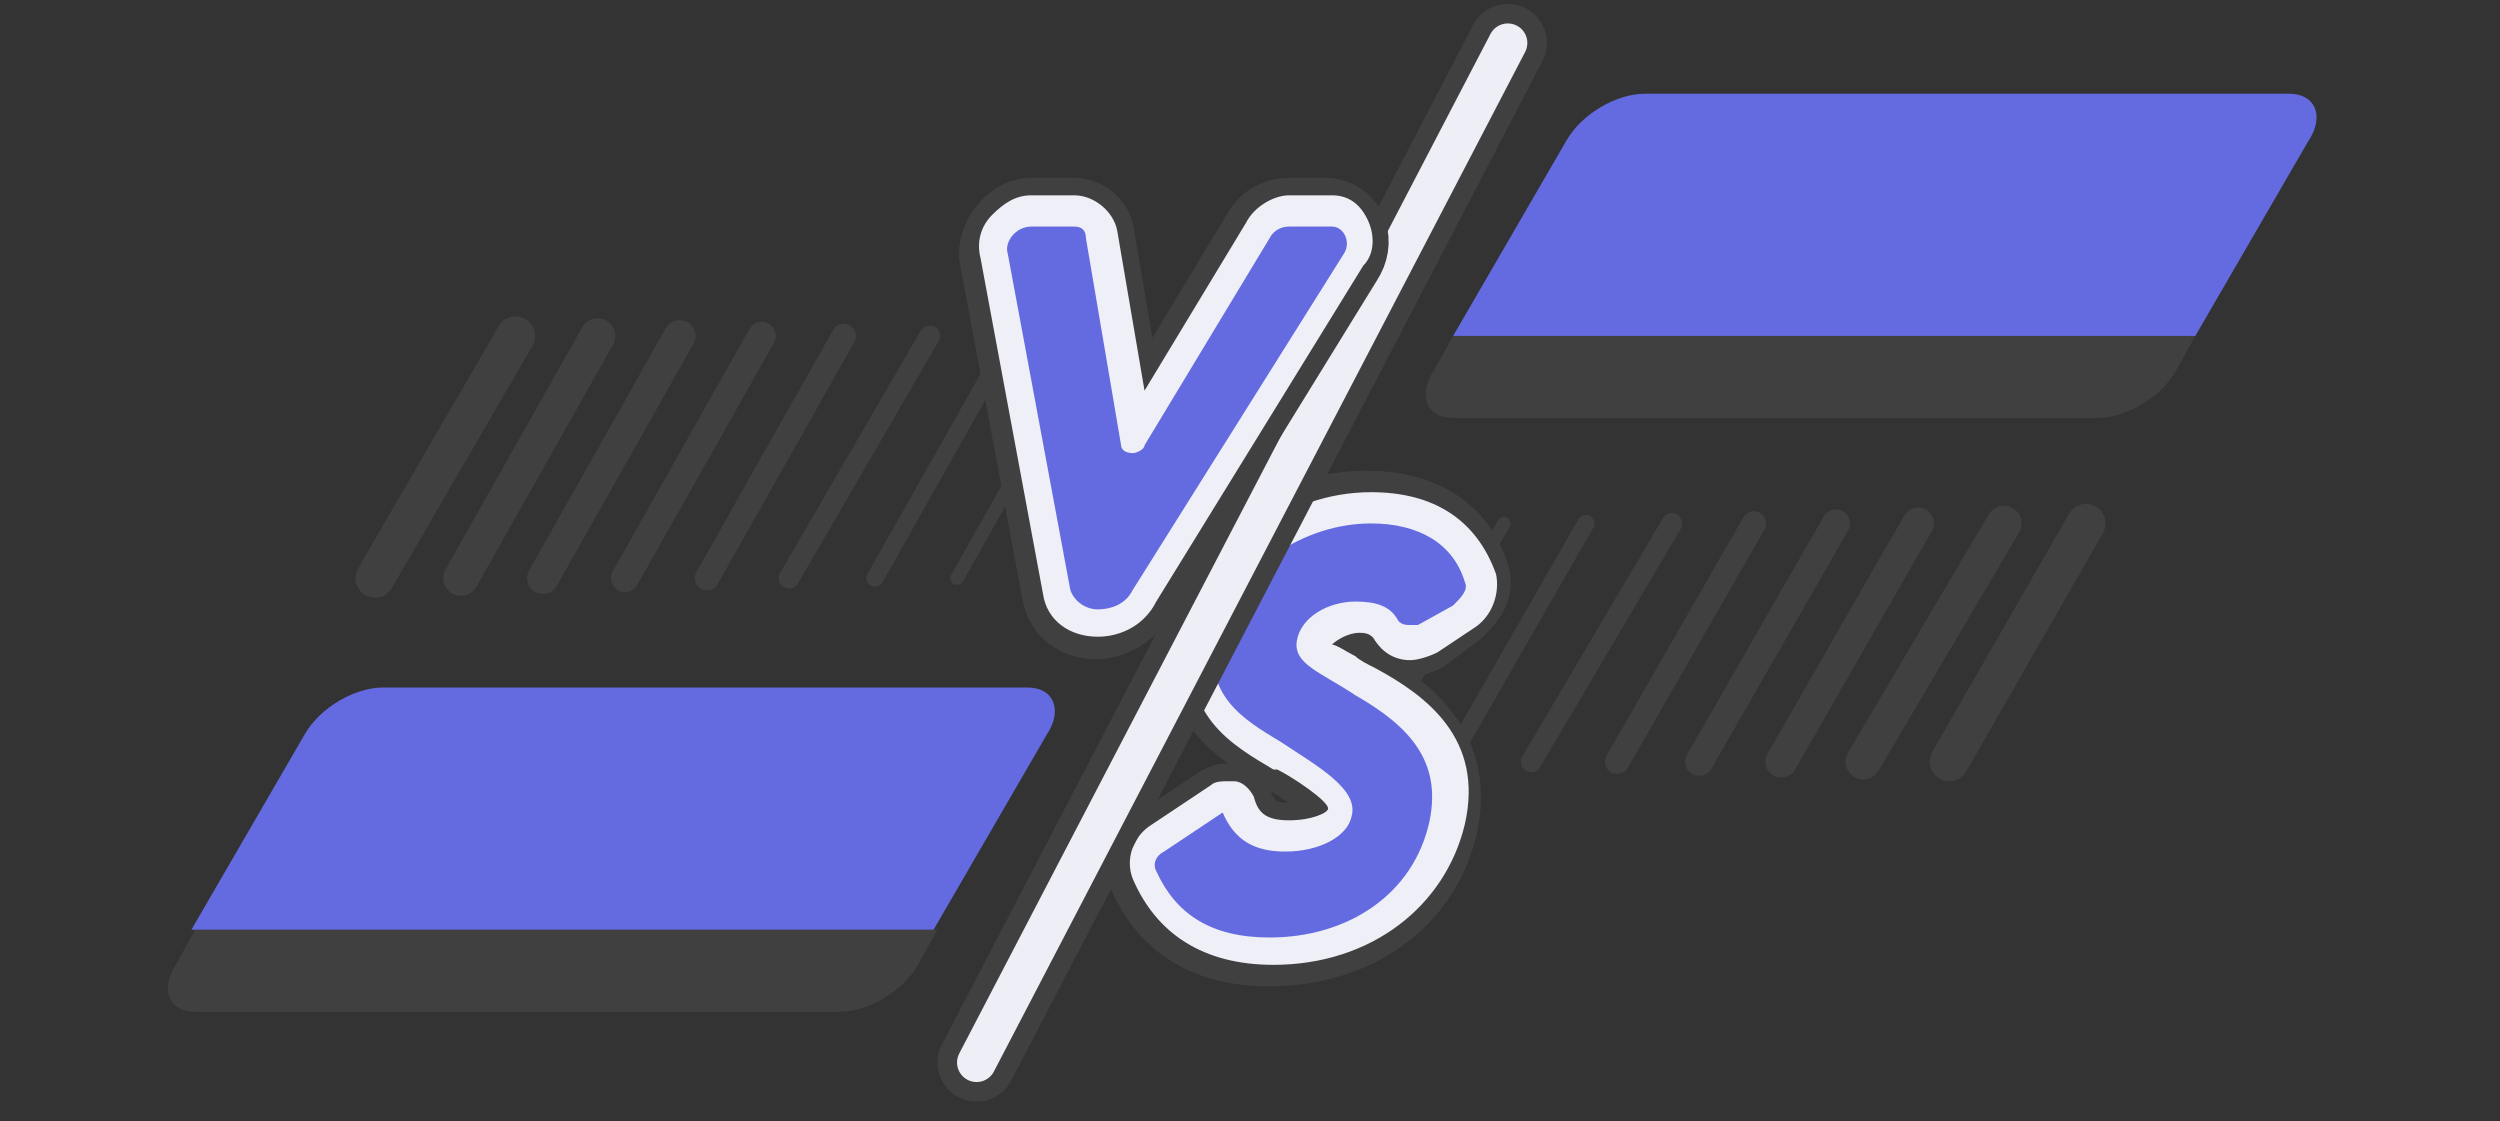 <?xml version="1.0" encoding="utf-8"?>
<!-- Generator: Adobe Illustrator 27.8.1, SVG Export Plug-In . SVG Version: 6.00 Build 0)  -->
<svg version="1.1" id="Layer_1" xmlns="http://www.w3.org/2000/svg" xmlns:xlink="http://www.w3.org/1999/xlink" x="0px" y="0px"
	 width="64px" height="28.7px" viewBox="0 0 64 28.7" style="enable-background:new 0 0 64 28.7;" xml:space="preserve">
<rect x="0" y="0" width="64" height="28.7" fill="#333333" stroke="none"/>
<style type="text/css">
	.st0{display:none;fill:#CBD3EB;}
	.st1{fill:none;stroke:#404040;stroke-linecap:round;stroke-linejoin:round;stroke-miterlimit:10;}
	.st2{fill:none;stroke:#404040;stroke-width:0.906;stroke-linecap:round;stroke-linejoin:round;stroke-miterlimit:10;}
	.st3{fill:none;stroke:#404040;stroke-width:0.812;stroke-linecap:round;stroke-linejoin:round;stroke-miterlimit:10;}
	.st4{fill:none;stroke:#404040;stroke-width:0.719;stroke-linecap:round;stroke-linejoin:round;stroke-miterlimit:10;}
	.st5{fill:none;stroke:#404040;stroke-width:0.625;stroke-linecap:round;stroke-linejoin:round;stroke-miterlimit:10;}
	.st6{fill:none;stroke:#404040;stroke-width:0.531;stroke-linecap:round;stroke-linejoin:round;stroke-miterlimit:10;}
	.st7{fill:none;stroke:#404040;stroke-width:0.438;stroke-linecap:round;stroke-linejoin:round;stroke-miterlimit:10;}
	.st8{fill:none;stroke:#404040;stroke-width:0.344;stroke-linecap:round;stroke-linejoin:round;stroke-miterlimit:10;}
	.st9{fill:none;stroke:#404040;stroke-width:0.25;stroke-linecap:round;stroke-linejoin:round;stroke-miterlimit:10;}
	.st10{fill-rule:evenodd;clip-rule:evenodd;fill:#404040;}
	.st11{fill-rule:evenodd;clip-rule:evenodd;fill:#646BE0;}
	.st12{fill:none;stroke:#404040;stroke-width:2.5;stroke-linejoin:round;stroke-miterlimit:10;}
	.st13{fill:#646BE0;}
	.st14{fill:#EEEFF7;}
	.st15{fill:none;stroke:#404040;stroke-width:2;stroke-linecap:round;stroke-linejoin:round;stroke-miterlimit:10;}
	.st16{fill:none;stroke:#EEEFF6;stroke-linecap:round;stroke-linejoin:round;stroke-miterlimit:10;}
</style>
<rect class="st0" width="64" height="28.7"/>
<g>
	<line class="st1" x1="9.6" y1="14.8" x2="13.2" y2="8.6"/>
	<line class="st2" x1="11.8" y1="14.8" x2="15.3" y2="8.6"/>
	<line class="st3" x1="13.9" y1="14.8" x2="17.4" y2="8.6"/>
	<line class="st4" x1="16" y1="14.8" x2="19.5" y2="8.6"/>
	<line class="st5" x1="18.1" y1="14.8" x2="21.6" y2="8.6"/>
	<line class="st6" x1="20.2" y1="14.8" x2="23.8" y2="8.6"/>
	<line class="st7" x1="22.4" y1="14.8" x2="25.9" y2="8.6"/>
	<line class="st8" x1="24.5" y1="14.8" x2="28" y2="8.6"/>
	<line class="st9" x1="26.6" y1="14.8" x2="30.1" y2="8.6"/>
</g>
<g>
	<line class="st9" x1="32.9" y1="19.5" x2="36.4" y2="13.4"/>
	<line class="st8" x1="35" y1="19.5" x2="38.5" y2="13.4"/>
	<line class="st7" x1="37.1" y1="19.5" x2="40.6" y2="13.4"/>
	<line class="st6" x1="39.2" y1="19.5" x2="42.8" y2="13.4"/>
	<line class="st5" x1="41.4" y1="19.5" x2="44.9" y2="13.4"/>
	<line class="st4" x1="43.5" y1="19.5" x2="47" y2="13.4"/>
	<line class="st3" x1="45.6" y1="19.5" x2="49.1" y2="13.4"/>
	<line class="st2" x1="47.7" y1="19.5" x2="51.3" y2="13.4"/>
	<line class="st1" x1="49.9" y1="19.5" x2="53.4" y2="13.4"/>
</g>
<path class="st10" d="M24,23.8l-0.5,0.9c-0.4,0.7-1.3,1.2-2,1.2H5c-0.7,0-0.9-0.6-0.5-1.2l0.5-0.9"/>
<path class="st11" d="M4.9,23.8l2.9-5c0.4-0.7,1.3-1.2,2-1.2h16.5c0.7,0,0.9,0.6,0.5,1.2l-2.9,5"/>
<path class="st10" d="M56.2,8.6l-0.5,0.9c-0.4,0.7-1.3,1.2-2,1.2H37.2c-0.7,0-0.9-0.6-0.5-1.2l0.5-0.9"/>
<path class="st11" d="M37.2,8.6l2.9-5c0.4-0.7,1.3-1.2,2-1.2h16.5c0.7,0,0.9,0.6,0.5,1.2l-2.9,5"/>
<g>
	<path class="st12" d="M29.9,21.8l1.5-1c0.3,0.7,0.8,1,1.6,1c0.9,0,1.6-0.4,1.7-0.9c0.2-0.7-0.9-1.3-1.8-1.9c-1-0.6-2-1.2-1.7-2.8
		c0.4-1.8,2-2.9,3.8-2.9c1.2,0,2.1,0.5,2.4,1.5c0.1,0.2-0.1,0.4-0.3,0.6L36.3,16c-0.2,0.1-0.4,0.1-0.5-0.1c-0.2-0.4-0.6-0.5-1.1-0.5
		c-0.7,0-1.4,0.4-1.5,1c-0.1,0.6,0.6,0.8,1.5,1.4c1.4,0.8,2.2,1.7,1.9,3.2c-0.4,1.9-2.1,3-4.1,3c-1.5,0-2.4-0.6-2.9-1.7
		C29.6,22.1,29.7,21.9,29.9,21.8z"/>
	<path class="st13" d="M32.6,24.3c-2,0-2.9-1-3.2-1.9c-0.1-0.3,0-0.7,0.3-0.9l1.5-1c0.1,0,0.1-0.1,0.2-0.1c0,0,0.1,0,0.1,0
		c0.1,0,0.2,0.1,0.2,0.2c0.2,0.6,0.6,0.8,1.3,0.8c0.8,0,1.3-0.3,1.3-0.6c0.1-0.5-0.8-1-1.5-1.4c-1-0.6-2.3-1.4-1.9-3.3
		c0.4-1.9,2.1-3.2,4.2-3.2c1.4,0,2.4,0.6,2.7,1.7c0.1,0.3-0.1,0.8-0.4,1l-0.9,0.6c-0.1,0.1-0.3,0.1-0.5,0.1c-0.2,0-0.5-0.1-0.6-0.3
		c-0.2-0.3-0.5-0.4-0.7-0.4c-0.6,0-1,0.3-1.1,0.7c0,0.2,0.1,0.3,0.8,0.7c0.2,0.1,0.3,0.2,0.5,0.3c1.3,0.7,2.5,1.7,2.1,3.6
		C36.6,23,34.8,24.3,32.6,24.3z"/>
	<path class="st14" d="M35.1,13.4c1.2,0,2.1,0.5,2.4,1.5c0.1,0.2-0.1,0.4-0.3,0.6L36.3,16C36.2,16,36.1,16,36.1,16
		c-0.1,0-0.2,0-0.3-0.1c-0.2-0.4-0.6-0.5-1.1-0.5c-0.7,0-1.4,0.4-1.5,1c-0.1,0.6,0.6,0.8,1.5,1.4c1.4,0.8,2.2,1.7,1.9,3.2
		c-0.4,1.9-2.1,3-4.1,3c-1.5,0-2.4-0.6-2.9-1.7c-0.1-0.2,0-0.4,0.2-0.5l1.5-1c0.3,0.7,0.8,1,1.6,1c0.9,0,1.6-0.4,1.7-0.9
		c0.2-0.7-0.9-1.3-1.8-1.9c-1-0.6-2-1.2-1.7-2.8C31.7,14.5,33.4,13.4,35.1,13.4 M35.1,12.6c-2.2,0-4.1,1.5-4.5,3.5
		c-0.5,2.2,1,3,2,3.6l0.1,0c0.4,0.2,1.3,0.8,1.3,1c0,0.1-0.4,0.3-1,0.3c-0.6,0-0.8-0.2-0.9-0.6c-0.1-0.2-0.3-0.4-0.5-0.4
		c-0.1,0-0.2,0-0.2,0c-0.1,0-0.3,0-0.4,0.1l-1.5,1c-0.5,0.3-0.7,0.9-0.5,1.4c0.6,1.4,1.8,2.2,3.6,2.2c2.5,0,4.4-1.5,4.9-3.6
		c0.5-2.2-1-3.3-2.3-4c-0.2-0.1-0.4-0.2-0.5-0.3c-0.2-0.1-0.5-0.3-0.6-0.3c0.1-0.1,0.4-0.3,0.7-0.3c0.1,0,0.3,0,0.4,0.2
		c0.2,0.3,0.5,0.5,0.9,0.5c0.2,0,0.5-0.1,0.7-0.2l0.9-0.6c0.5-0.3,0.7-0.9,0.6-1.4C37.8,13.3,36.7,12.6,35.1,12.6L35.1,12.6z"/>
</g>
<g>
	<line class="st15" x1="25" y1="27.2" x2="38.6" y2="1.1"/>
	<line class="st16" x1="25" y1="27.2" x2="38.6" y2="1.1"/>
</g>
<g>
	<path class="st12" d="M32.5,6.1l-3.2,5.3c-0.2,0.3-0.6,0.3-0.6,0l-0.9-5.3c0-0.2-0.2-0.3-0.3-0.3h-1.1c-0.3,0-0.6,0.4-0.6,0.7
		l1.6,8.6c0.1,0.7,1.1,0.7,1.5,0l5.3-8.6c0.2-0.3,0.1-0.7-0.3-0.7H33C32.8,5.8,32.6,5.9,32.5,6.1z"/>
	<path class="st13" d="M28.1,16c-0.5,0-0.9-0.3-1-0.8l-1.6-8.6c-0.1-0.3,0-0.6,0.2-0.8c0.2-0.2,0.4-0.4,0.7-0.4h1.1
		c0.4,0,0.7,0.3,0.7,0.6l0.9,5.1l3.1-5.2c0.2-0.3,0.5-0.5,0.8-0.5h1.1c0.3,0,0.5,0.1,0.6,0.4c0.2,0.3,0.1,0.6-0.1,0.9l-5.3,8.6
		C29.1,15.8,28.6,16,28.1,16z"/>
	<path class="st14" d="M34.1,5.8c0.3,0,0.5,0.4,0.3,0.7L29,15.1c-0.2,0.4-0.6,0.5-0.9,0.5c-0.3,0-0.6-0.2-0.7-0.5l-1.6-8.6
		c-0.1-0.3,0.2-0.7,0.6-0.7h1.1c0.2,0,0.3,0.1,0.3,0.3l0.9,5.3c0,0.1,0.1,0.2,0.3,0.2c0.1,0,0.3-0.1,0.3-0.2l3.2-5.3
		c0.1-0.2,0.3-0.3,0.5-0.3H34.1 M34.1,5H33c-0.4,0-0.9,0.3-1.1,0.7L29.3,10l-0.7-4.1C28.5,5.4,28,5,27.5,5h-1.1
		c-0.4,0-0.7,0.2-1,0.5c-0.3,0.3-0.4,0.7-0.3,1.1l1.6,8.6c0.1,0.7,0.7,1.1,1.4,1.1c0.6,0,1.2-0.3,1.5-0.9l5.3-8.6
		C35.2,6.5,35.2,6,35,5.6C34.8,5.2,34.5,5,34.1,5L34.1,5z"/>
</g>
<g>
</g>
<g>
</g>
<g>
</g>
<g>
</g>
<g>
</g>
<g>
</g>
</svg>
